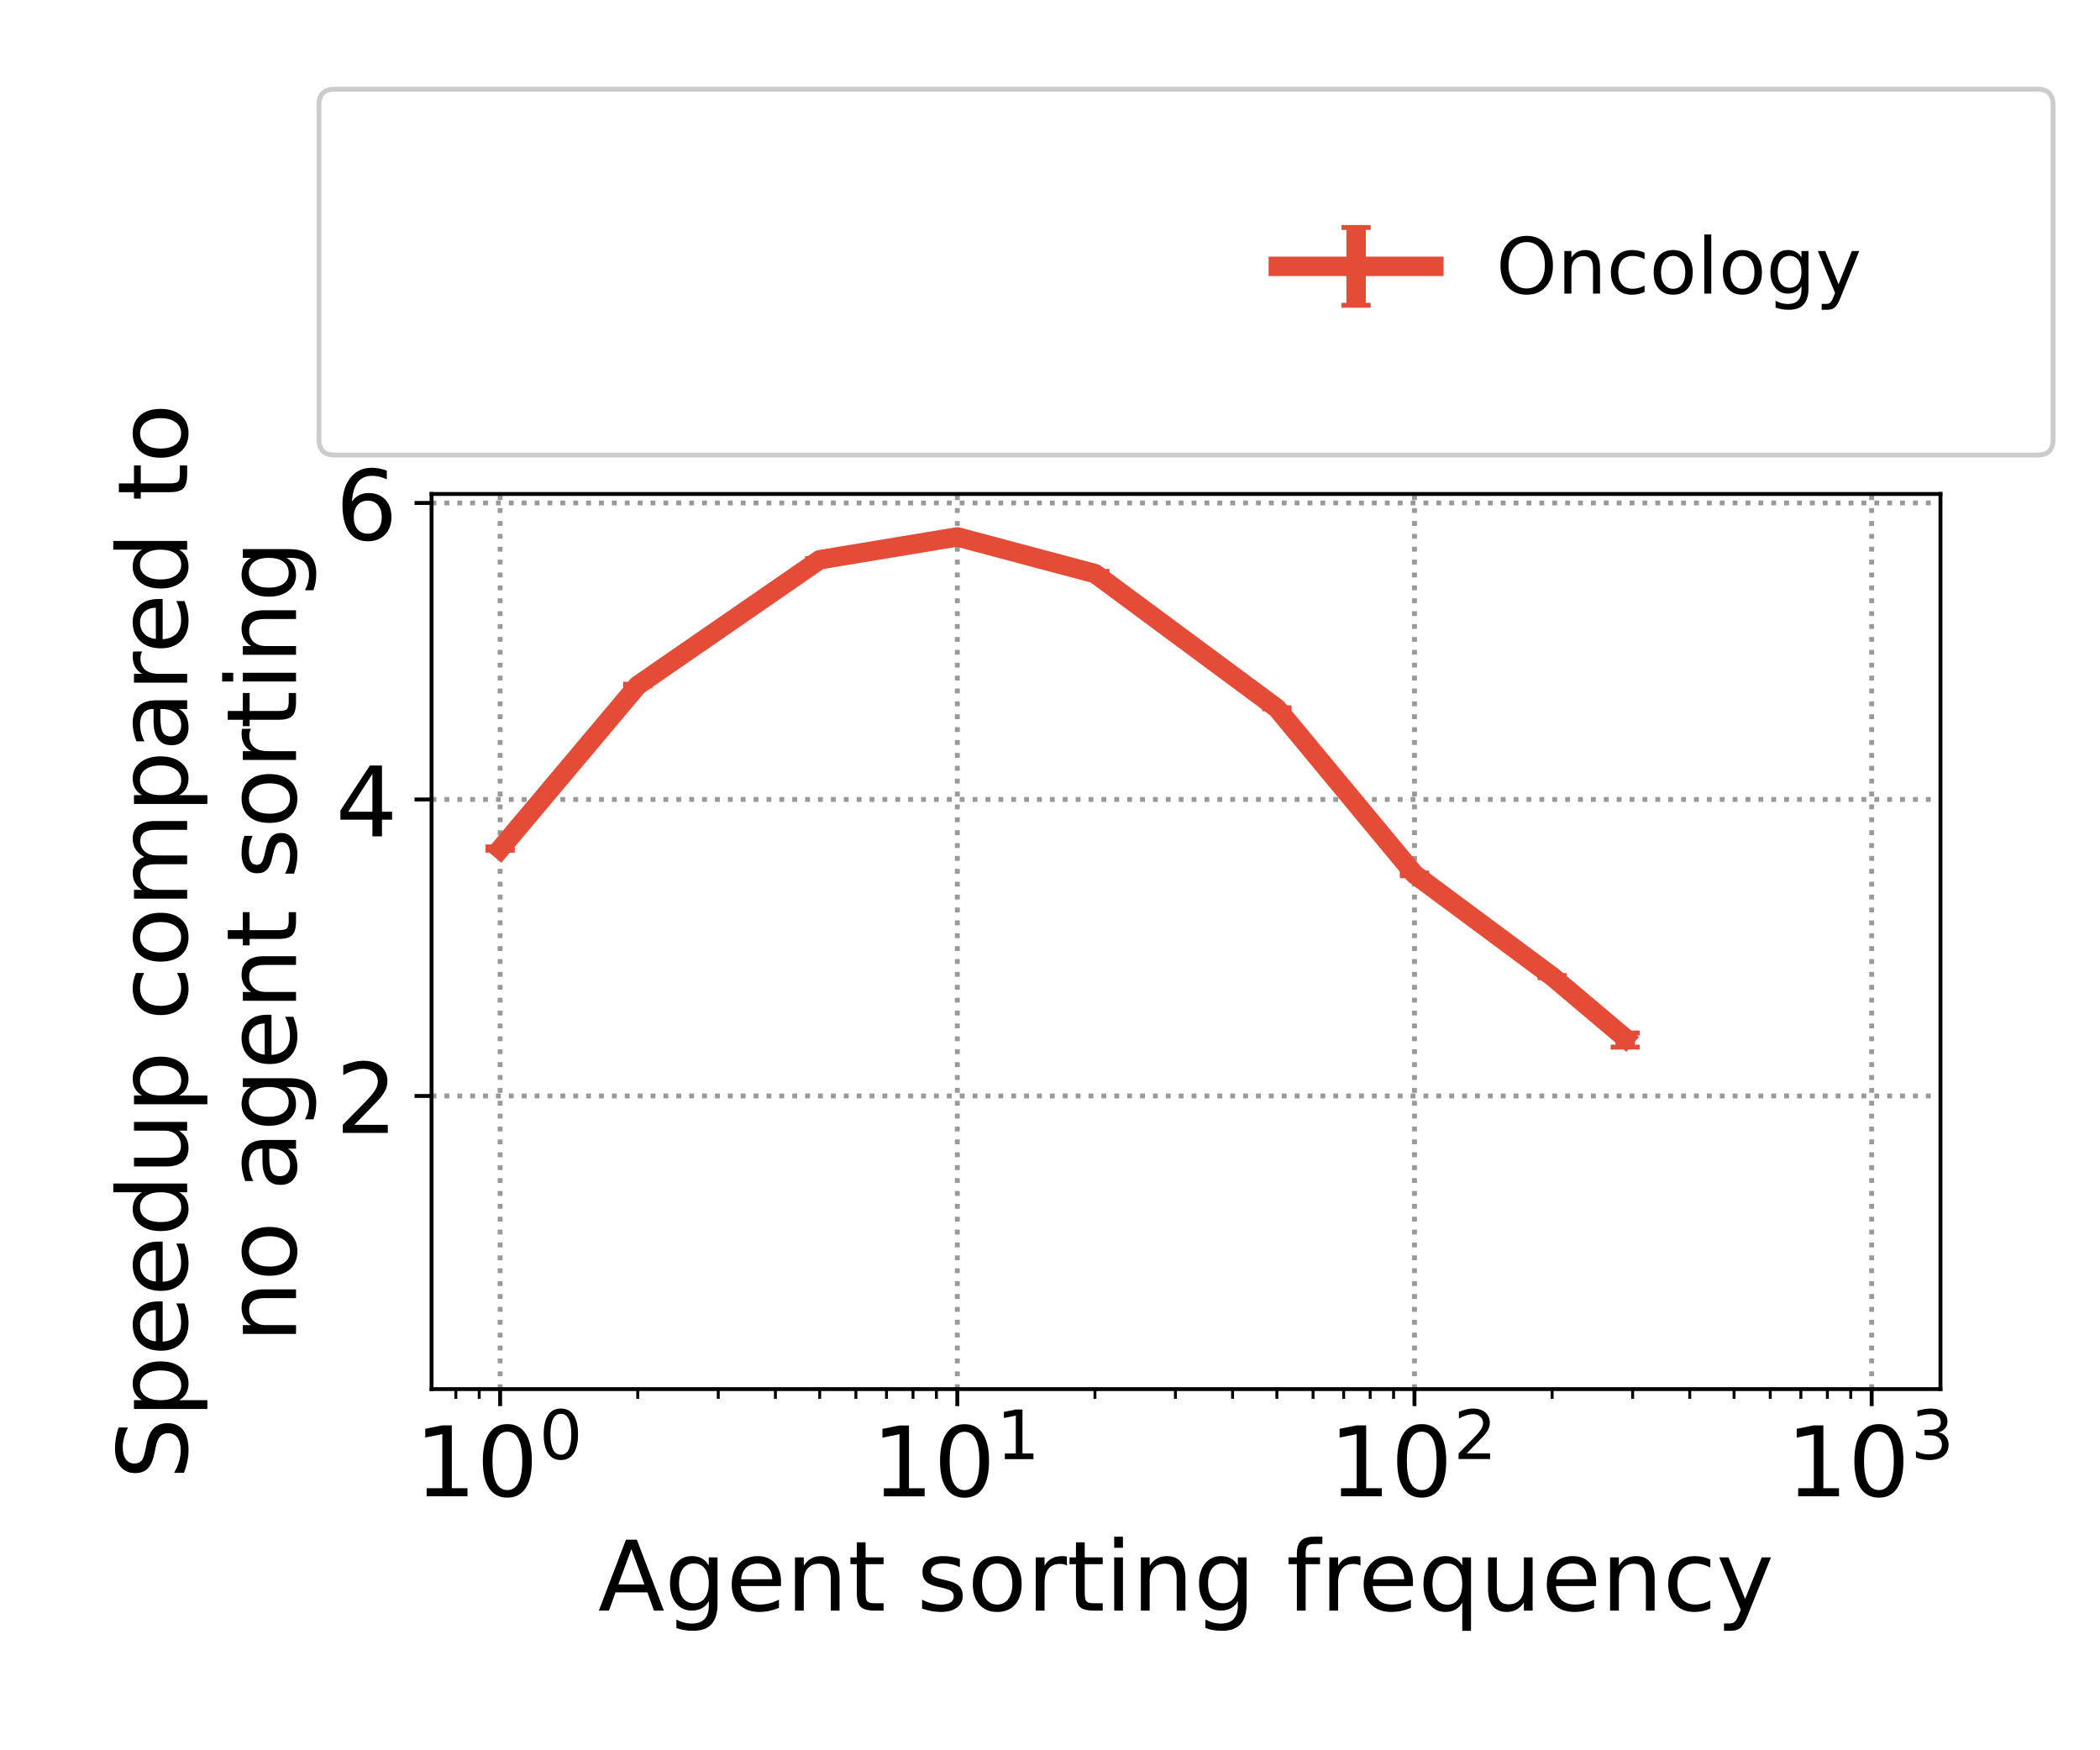 <?xml version="1.0" encoding="UTF-8" standalone="no"?>
<!-- Created with matplotlib (https://matplotlib.org/) -->

<svg
   xmlns:dc="http://purl.org/dc/elements/1.1/"
   xmlns:cc="http://creativecommons.org/ns#"
   xmlns:rdf="http://www.w3.org/1999/02/22-rdf-syntax-ns#"
   xmlns:svg="http://www.w3.org/2000/svg"
   xmlns="http://www.w3.org/2000/svg"
   xmlns:xlink="http://www.w3.org/1999/xlink"
   xmlns:sodipodi="http://sodipodi.sourceforge.net/DTD/sodipodi-0.dtd"
   xmlns:inkscape="http://www.inkscape.org/namespaces/inkscape"
   height="360pt"
   version="1.1"
   viewBox="0 0 432 360"
   width="432pt"
   id="svg1061"
   sodipodi:docname="1.svg"
   inkscape:version="0.92.5 (2060ec1f9f, 2020-04-08)">
  <sodipodi:namedview
     pagecolor="#ffffff"
     bordercolor="#666666"
     borderopacity="1"
     objecttolerance="10"
     gridtolerance="10"
     guidetolerance="10"
     inkscape:pageopacity="0"
     inkscape:pageshadow="2"
     inkscape:window-width="1920"
     inkscape:window-height="1163"
     id="namedview1063"
     showgrid="false"
     inkscape:zoom="1.9666667"
     inkscape:cx="268.66914"
     inkscape:cy="229.8439"
     inkscape:window-x="0"
     inkscape:window-y="0"
     inkscape:window-maximized="1"
     inkscape:current-layer="figure_1" />
  <defs
     id="defs6">
    <style
       type="text/css"
       id="style4">*{stroke-linecap:butt;stroke-linejoin:round;}</style>
  </defs>
  <g
     id="figure_1">
    <g
       id="patch_1">
      <path
         d="M 0 360  L 432 360  L 432 0  L 0 0  z "
         style="fill:#ffffff;"
         id="path8" />
    </g>
    <g
       id="axes_1">
      <g
         id="patch_2">
        <path
           d="M 88.778 285.712  L 399.18 285.712  L 399.18 101.6  L 88.778 101.6  z "
           style="fill:#ffffff;"
           id="path11" />
      </g>
      <g
         id="matplotlib.axis_1">
        <g
           id="xtick_1">
          <g
             id="line2d_1">
            <path
               clip-path="url(#pf91cf41b28)"
               d="M 102.887 285.712  L 102.887 101.6  "
               style="fill:none;stroke:#999999;stroke-dasharray:1,1.65;stroke-dashoffset:0;"
               id="path14" />
          </g>
          <g
             id="line2d_2">
            <defs
               id="defs18">
              <path
                 d="M 0 0  L 0 3.5  "
                 id="mbfc03051b0"
                 style="stroke:#000000;stroke-width:0.8;" />
            </defs>
            <g
               id="g22">
              <use
                 style="stroke:#000000;stroke-width:0.8;"
                 x="102.887"
                 xlink:href="#mbfc03051b0"
                 y="285.712"
                 id="use20" />
            </g>
          </g>
          <g
             id="text_1">
            <!-- $\mathdefault{10^{0}}$ -->
            <g
               transform="translate(85.287 307.909)scale(0.2 -0.2)"
               id="g35">
              <defs
                 id="defs27">
                <path
                   d="M 12.406 8.297  L 28.516 8.297  L 28.516 63.922  L 10.984 60.406  L 10.984 69.391  L 28.422 72.906  L 38.281 72.906  L 38.281 8.297  L 54.391 8.297  L 54.391 0  L 12.406 0  z "
                   id="DejaVuSans-49" />
                <path
                   d="M 31.781 66.406  Q 24.172 66.406 20.328 58.906  Q 16.5 51.422 16.5 36.375  Q 16.5 21.391 20.328 13.891  Q 24.172 6.391 31.781 6.391  Q 39.453 6.391 43.281 13.891  Q 47.125 21.391 47.125 36.375  Q 47.125 51.422 43.281 58.906  Q 39.453 66.406 31.781 66.406  z M 31.781 74.219  Q 44.047 74.219 50.516 64.516  Q 56.984 54.828 56.984 36.375  Q 56.984 17.969 50.516 8.266  Q 44.047 -1.422 31.781 -1.422  Q 19.531 -1.422 13.062 8.266  Q 6.594 17.969 6.594 36.375  Q 6.594 54.828 13.062 64.516  Q 19.531 74.219 31.781 74.219  z "
                   id="DejaVuSans-48" />
              </defs>
              <use
                 transform="translate(0 0.766)"
                 xlink:href="#DejaVuSans-49"
                 id="use29" />
              <use
                 transform="translate(63.623 0.766)"
                 xlink:href="#DejaVuSans-48"
                 id="use31" />
              <use
                 transform="translate(128.203 39.047)scale(0.7)"
                 xlink:href="#DejaVuSans-48"
                 id="use33" />
            </g>
          </g>
        </g>
        <g
           id="xtick_2">
          <g
             id="line2d_3">
            <path
               clip-path="url(#pf91cf41b28)"
               d="M 196.935 285.712  L 196.935 101.6  "
               style="fill:none;stroke:#999999;stroke-dasharray:1,1.65;stroke-dashoffset:0;"
               id="path39" />
          </g>
          <g
             id="line2d_4">
            <g
               id="g44">
              <use
                 style="stroke:#000000;stroke-width:0.8;"
                 x="196.935"
                 xlink:href="#mbfc03051b0"
                 y="285.712"
                 id="use42" />
            </g>
          </g>
          <g
             id="text_2">
            <!-- $\mathdefault{10^{1}}$ -->
            <g
               transform="translate(179.335 307.909)scale(0.2 -0.2)"
               id="g53">
              <use
                 transform="translate(0 0.684)"
                 xlink:href="#DejaVuSans-49"
                 id="use47" />
              <use
                 transform="translate(63.623 0.684)"
                 xlink:href="#DejaVuSans-48"
                 id="use49" />
              <use
                 transform="translate(128.203 38.966)scale(0.7)"
                 xlink:href="#DejaVuSans-49"
                 id="use51" />
            </g>
          </g>
        </g>
        <g
           id="xtick_3">
          <g
             id="line2d_5">
            <path
               clip-path="url(#pf91cf41b28)"
               d="M 290.982 285.712  L 290.982 101.6  "
               style="fill:none;stroke:#999999;stroke-dasharray:1,1.65;stroke-dashoffset:0;"
               id="path57" />
          </g>
          <g
             id="line2d_6">
            <g
               id="g62">
              <use
                 style="stroke:#000000;stroke-width:0.8;"
                 x="290.982"
                 xlink:href="#mbfc03051b0"
                 y="285.712"
                 id="use60" />
            </g>
          </g>
          <g
             id="text_3">
            <!-- $\mathdefault{10^{2}}$ -->
            <g
               transform="translate(273.382 307.909)scale(0.2 -0.2)"
               id="g74">
              <defs
                 id="defs66">
                <path
                   d="M 19.188 8.297  L 53.609 8.297  L 53.609 0  L 7.328 0  L 7.328 8.297  Q 12.938 14.109 22.625 23.891  Q 32.328 33.688 34.812 36.531  Q 39.547 41.844 41.422 45.531  Q 43.312 49.219 43.312 52.781  Q 43.312 58.594 39.234 62.25  Q 35.156 65.922 28.609 65.922  Q 23.969 65.922 18.812 64.312  Q 13.672 62.703 7.812 59.422  L 7.812 69.391  Q 13.766 71.781 18.938 73  Q 24.125 74.219 28.422 74.219  Q 39.75 74.219 46.484 68.547  Q 53.219 62.891 53.219 53.422  Q 53.219 48.922 51.531 44.891  Q 49.859 40.875 45.406 35.406  Q 44.188 33.984 37.641 27.219  Q 31.109 20.453 19.188 8.297  z "
                   id="DejaVuSans-50" />
              </defs>
              <use
                 transform="translate(0 0.766)"
                 xlink:href="#DejaVuSans-49"
                 id="use68" />
              <use
                 transform="translate(63.623 0.766)"
                 xlink:href="#DejaVuSans-48"
                 id="use70" />
              <use
                 transform="translate(128.203 39.047)scale(0.7)"
                 xlink:href="#DejaVuSans-50"
                 id="use72" />
            </g>
          </g>
        </g>
        <g
           id="xtick_4">
          <g
             id="line2d_7">
            <path
               clip-path="url(#pf91cf41b28)"
               d="M 385.03 285.712  L 385.03 101.6  "
               style="fill:none;stroke:#999999;stroke-dasharray:1,1.65;stroke-dashoffset:0;"
               id="path78" />
          </g>
          <g
             id="line2d_8">
            <g
               id="g83">
              <use
                 style="stroke:#000000;stroke-width:0.8;"
                 x="385.03"
                 xlink:href="#mbfc03051b0"
                 y="285.712"
                 id="use81" />
            </g>
          </g>
          <g
             id="text_4">
            <!-- $\mathdefault{10^{3}}$ -->
            <g
               transform="translate(367.43 307.909)scale(0.2 -0.2)"
               id="g95">
              <defs
                 id="defs87">
                <path
                   d="M 40.578 39.312  Q 47.656 37.797 51.625 33  Q 55.609 28.219 55.609 21.188  Q 55.609 10.406 48.188 4.484  Q 40.766 -1.422 27.094 -1.422  Q 22.516 -1.422 17.656 -0.516  Q 12.797 0.391 7.625 2.203  L 7.625 11.719  Q 11.719 9.328 16.594 8.109  Q 21.484 6.891 26.812 6.891  Q 36.078 6.891 40.938 10.547  Q 45.797 14.203 45.797 21.188  Q 45.797 27.641 41.281 31.266  Q 36.766 34.906 28.719 34.906  L 20.219 34.906  L 20.219 43.016  L 29.109 43.016  Q 36.375 43.016 40.234 45.922  Q 44.094 48.828 44.094 54.297  Q 44.094 59.906 40.109 62.906  Q 36.141 65.922 28.719 65.922  Q 24.656 65.922 20.016 65.031  Q 15.375 64.156 9.812 62.312  L 9.812 71.094  Q 15.438 72.656 20.344 73.438  Q 25.25 74.219 29.594 74.219  Q 40.828 74.219 47.359 69.109  Q 53.906 64.016 53.906 55.328  Q 53.906 49.266 50.438 45.094  Q 46.969 40.922 40.578 39.312  z "
                   id="DejaVuSans-51" />
              </defs>
              <use
                 transform="translate(0 0.766)"
                 xlink:href="#DejaVuSans-49"
                 id="use89" />
              <use
                 transform="translate(63.623 0.766)"
                 xlink:href="#DejaVuSans-48"
                 id="use91" />
              <use
                 transform="translate(128.203 39.047)scale(0.7)"
                 xlink:href="#DejaVuSans-51"
                 id="use93" />
            </g>
          </g>
        </g>
        <g
           id="xtick_5">
          <g
             id="line2d_9">
            <defs
               id="defs100">
              <path
                 d="M 0 0  L 0 2  "
                 id="me64e722358"
                 style="stroke:#000000;stroke-width:0.6;" />
            </defs>
            <g
               id="g104">
              <use
                 style="stroke:#000000;stroke-width:0.6;"
                 x="93.773"
                 xlink:href="#me64e722358"
                 y="285.712"
                 id="use102" />
            </g>
          </g>
        </g>
        <g
           id="xtick_6">
          <g
             id="line2d_10">
            <g
               id="g110">
              <use
                 style="stroke:#000000;stroke-width:0.6;"
                 x="98.584"
                 xlink:href="#me64e722358"
                 y="285.712"
                 id="use108" />
            </g>
          </g>
        </g>
        <g
           id="xtick_7">
          <g
             id="line2d_11">
            <g
               id="g116">
              <use
                 style="stroke:#000000;stroke-width:0.6;"
                 x="131.198"
                 xlink:href="#me64e722358"
                 y="285.712"
                 id="use114" />
            </g>
          </g>
        </g>
        <g
           id="xtick_8">
          <g
             id="line2d_12">
            <g
               id="g122">
              <use
                 style="stroke:#000000;stroke-width:0.6;"
                 x="147.759"
                 xlink:href="#me64e722358"
                 y="285.712"
                 id="use120" />
            </g>
          </g>
        </g>
        <g
           id="xtick_9">
          <g
             id="line2d_13">
            <g
               id="g128">
              <use
                 style="stroke:#000000;stroke-width:0.6;"
                 x="159.509"
                 xlink:href="#me64e722358"
                 y="285.712"
                 id="use126" />
            </g>
          </g>
        </g>
        <g
           id="xtick_10">
          <g
             id="line2d_14">
            <g
               id="g134">
              <use
                 style="stroke:#000000;stroke-width:0.6;"
                 x="168.624"
                 xlink:href="#me64e722358"
                 y="285.712"
                 id="use132" />
            </g>
          </g>
        </g>
        <g
           id="xtick_11">
          <g
             id="line2d_15">
            <g
               id="g140">
              <use
                 style="stroke:#000000;stroke-width:0.6;"
                 x="176.07"
                 xlink:href="#me64e722358"
                 y="285.712"
                 id="use138" />
            </g>
          </g>
        </g>
        <g
           id="xtick_12">
          <g
             id="line2d_16">
            <g
               id="g146">
              <use
                 style="stroke:#000000;stroke-width:0.6;"
                 x="182.367"
                 xlink:href="#me64e722358"
                 y="285.712"
                 id="use144" />
            </g>
          </g>
        </g>
        <g
           id="xtick_13">
          <g
             id="line2d_17">
            <g
               id="g152">
              <use
                 style="stroke:#000000;stroke-width:0.6;"
                 x="187.821"
                 xlink:href="#me64e722358"
                 y="285.712"
                 id="use150" />
            </g>
          </g>
        </g>
        <g
           id="xtick_14">
          <g
             id="line2d_18">
            <g
               id="g158">
              <use
                 style="stroke:#000000;stroke-width:0.6;"
                 x="192.631"
                 xlink:href="#me64e722358"
                 y="285.712"
                 id="use156" />
            </g>
          </g>
        </g>
        <g
           id="xtick_15">
          <g
             id="line2d_19">
            <g
               id="g164">
              <use
                 style="stroke:#000000;stroke-width:0.6;"
                 x="225.246"
                 xlink:href="#me64e722358"
                 y="285.712"
                 id="use162" />
            </g>
          </g>
        </g>
        <g
           id="xtick_16">
          <g
             id="line2d_20">
            <g
               id="g170">
              <use
                 style="stroke:#000000;stroke-width:0.6;"
                 x="241.807"
                 xlink:href="#me64e722358"
                 y="285.712"
                 id="use168" />
            </g>
          </g>
        </g>
        <g
           id="xtick_17">
          <g
             id="line2d_21">
            <g
               id="g176">
              <use
                 style="stroke:#000000;stroke-width:0.6;"
                 x="253.557"
                 xlink:href="#me64e722358"
                 y="285.712"
                 id="use174" />
            </g>
          </g>
        </g>
        <g
           id="xtick_18">
          <g
             id="line2d_22">
            <g
               id="g182">
              <use
                 style="stroke:#000000;stroke-width:0.6;"
                 x="262.671"
                 xlink:href="#me64e722358"
                 y="285.712"
                 id="use180" />
            </g>
          </g>
        </g>
        <g
           id="xtick_19">
          <g
             id="line2d_23">
            <g
               id="g188">
              <use
                 style="stroke:#000000;stroke-width:0.6;"
                 x="270.118"
                 xlink:href="#me64e722358"
                 y="285.712"
                 id="use186" />
            </g>
          </g>
        </g>
        <g
           id="xtick_20">
          <g
             id="line2d_24">
            <g
               id="g194">
              <use
                 style="stroke:#000000;stroke-width:0.6;"
                 x="276.414"
                 xlink:href="#me64e722358"
                 y="285.712"
                 id="use192" />
            </g>
          </g>
        </g>
        <g
           id="xtick_21">
          <g
             id="line2d_25">
            <g
               id="g200">
              <use
                 style="stroke:#000000;stroke-width:0.6;"
                 x="281.868"
                 xlink:href="#me64e722358"
                 y="285.712"
                 id="use198" />
            </g>
          </g>
        </g>
        <g
           id="xtick_22">
          <g
             id="line2d_26">
            <g
               id="g206">
              <use
                 style="stroke:#000000;stroke-width:0.6;"
                 x="286.679"
                 xlink:href="#me64e722358"
                 y="285.712"
                 id="use204" />
            </g>
          </g>
        </g>
        <g
           id="xtick_23">
          <g
             id="line2d_27">
            <g
               id="g212">
              <use
                 style="stroke:#000000;stroke-width:0.6;"
                 x="319.294"
                 xlink:href="#me64e722358"
                 y="285.712"
                 id="use210" />
            </g>
          </g>
        </g>
        <g
           id="xtick_24">
          <g
             id="line2d_28">
            <g
               id="g218">
              <use
                 style="stroke:#000000;stroke-width:0.6;"
                 x="335.855"
                 xlink:href="#me64e722358"
                 y="285.712"
                 id="use216" />
            </g>
          </g>
        </g>
        <g
           id="xtick_25">
          <g
             id="line2d_29">
            <g
               id="g224">
              <use
                 style="stroke:#000000;stroke-width:0.6;"
                 x="347.605"
                 xlink:href="#me64e722358"
                 y="285.712"
                 id="use222" />
            </g>
          </g>
        </g>
        <g
           id="xtick_26">
          <g
             id="line2d_30">
            <g
               id="g230">
              <use
                 style="stroke:#000000;stroke-width:0.6;"
                 x="356.719"
                 xlink:href="#me64e722358"
                 y="285.712"
                 id="use228" />
            </g>
          </g>
        </g>
        <g
           id="xtick_27">
          <g
             id="line2d_31">
            <g
               id="g236">
              <use
                 style="stroke:#000000;stroke-width:0.6;"
                 x="364.166"
                 xlink:href="#me64e722358"
                 y="285.712"
                 id="use234" />
            </g>
          </g>
        </g>
        <g
           id="xtick_28">
          <g
             id="line2d_32">
            <g
               id="g242">
              <use
                 style="stroke:#000000;stroke-width:0.6;"
                 x="370.462"
                 xlink:href="#me64e722358"
                 y="285.712"
                 id="use240" />
            </g>
          </g>
        </g>
        <g
           id="xtick_29">
          <g
             id="line2d_33">
            <g
               id="g248">
              <use
                 style="stroke:#000000;stroke-width:0.6;"
                 x="375.916"
                 xlink:href="#me64e722358"
                 y="285.712"
                 id="use246" />
            </g>
          </g>
        </g>
        <g
           id="xtick_30">
          <g
             id="line2d_34">
            <g
               id="g254">
              <use
                 style="stroke:#000000;stroke-width:0.6;"
                 x="380.727"
                 xlink:href="#me64e722358"
                 y="285.712"
                 id="use252" />
            </g>
          </g>
        </g>
        <g
           id="text_5">
          <!-- Agent sorting frequency -->
          <g
             transform="translate(123.046 331.265)scale(0.2 -0.2)"
             id="g321">
            <defs
               id="defs273">
              <path
                 d="M 34.188 63.188  L 20.797 26.906  L 47.609 26.906  z M 28.609 72.906  L 39.797 72.906  L 67.578 0  L 57.328 0  L 50.688 18.703  L 17.828 18.703  L 11.188 0  L 0.781 0  z "
                 id="DejaVuSans-65" />
              <path
                 d="M 45.406 27.984  Q 45.406 37.75 41.375 43.109  Q 37.359 48.484 30.078 48.484  Q 22.859 48.484 18.828 43.109  Q 14.797 37.75 14.797 27.984  Q 14.797 18.266 18.828 12.891  Q 22.859 7.516 30.078 7.516  Q 37.359 7.516 41.375 12.891  Q 45.406 18.266 45.406 27.984  z M 54.391 6.781  Q 54.391 -7.172 48.188 -13.984  Q 42 -20.797 29.203 -20.797  Q 24.469 -20.797 20.266 -20.094  Q 16.062 -19.391 12.109 -17.922  L 12.109 -9.188  Q 16.062 -11.328 19.922 -12.344  Q 23.781 -13.375 27.781 -13.375  Q 36.625 -13.375 41.016 -8.766  Q 45.406 -4.156 45.406 5.172  L 45.406 9.625  Q 42.625 4.781 38.281 2.391  Q 33.938 0 27.875 0  Q 17.828 0 11.672 7.656  Q 5.516 15.328 5.516 27.984  Q 5.516 40.672 11.672 48.328  Q 17.828 56 27.875 56  Q 33.938 56 38.281 53.609  Q 42.625 51.219 45.406 46.391  L 45.406 54.688  L 54.391 54.688  z "
                 id="DejaVuSans-103" />
              <path
                 d="M 56.203 29.594  L 56.203 25.203  L 14.891 25.203  Q 15.484 15.922 20.484 11.062  Q 25.484 6.203 34.422 6.203  Q 39.594 6.203 44.453 7.469  Q 49.312 8.734 54.109 11.281  L 54.109 2.781  Q 49.266 0.734 44.188 -0.344  Q 39.109 -1.422 33.891 -1.422  Q 20.797 -1.422 13.156 6.188  Q 5.516 13.812 5.516 26.812  Q 5.516 40.234 12.766 48.109  Q 20.016 56 32.328 56  Q 43.359 56 49.781 48.891  Q 56.203 41.797 56.203 29.594  z M 47.219 32.234  Q 47.125 39.594 43.094 43.984  Q 39.062 48.391 32.422 48.391  Q 24.906 48.391 20.391 44.141  Q 15.875 39.891 15.188 32.172  z "
                 id="DejaVuSans-101" />
              <path
                 d="M 54.891 33.016  L 54.891 0  L 45.906 0  L 45.906 32.719  Q 45.906 40.484 42.875 44.328  Q 39.844 48.188 33.797 48.188  Q 26.516 48.188 22.312 43.547  Q 18.109 38.922 18.109 30.906  L 18.109 0  L 9.078 0  L 9.078 54.688  L 18.109 54.688  L 18.109 46.188  Q 21.344 51.125 25.703 53.562  Q 30.078 56 35.797 56  Q 45.219 56 50.047 50.172  Q 54.891 44.344 54.891 33.016  z "
                 id="DejaVuSans-110" />
              <path
                 d="M 18.312 70.219  L 18.312 54.688  L 36.812 54.688  L 36.812 47.703  L 18.312 47.703  L 18.312 18.016  Q 18.312 11.328 20.141 9.422  Q 21.969 7.516 27.594 7.516  L 36.812 7.516  L 36.812 0  L 27.594 0  Q 17.188 0 13.234 3.875  Q 9.281 7.766 9.281 18.016  L 9.281 47.703  L 2.688 47.703  L 2.688 54.688  L 9.281 54.688  L 9.281 70.219  z "
                 id="DejaVuSans-116" />
              <path
                 id="DejaVuSans-32" />
              <path
                 d="M 44.281 53.078  L 44.281 44.578  Q 40.484 46.531 36.375 47.5  Q 32.281 48.484 27.875 48.484  Q 21.188 48.484 17.844 46.438  Q 14.5 44.391 14.5 40.281  Q 14.5 37.156 16.891 35.375  Q 19.281 33.594 26.516 31.984  L 29.594 31.297  Q 39.156 29.25 43.188 25.516  Q 47.219 21.781 47.219 15.094  Q 47.219 7.469 41.188 3.016  Q 35.156 -1.422 24.609 -1.422  Q 20.219 -1.422 15.453 -0.562  Q 10.688 0.297 5.422 2  L 5.422 11.281  Q 10.406 8.688 15.234 7.391  Q 20.062 6.109 24.812 6.109  Q 31.156 6.109 34.562 8.281  Q 37.984 10.453 37.984 14.406  Q 37.984 18.062 35.516 20.016  Q 33.062 21.969 24.703 23.781  L 21.578 24.516  Q 13.234 26.266 9.516 29.906  Q 5.812 33.547 5.812 39.891  Q 5.812 47.609 11.281 51.797  Q 16.75 56 26.812 56  Q 31.781 56 36.172 55.266  Q 40.578 54.547 44.281 53.078  z "
                 id="DejaVuSans-115" />
              <path
                 d="M 30.609 48.391  Q 23.391 48.391 19.188 42.75  Q 14.984 37.109 14.984 27.297  Q 14.984 17.484 19.156 11.844  Q 23.344 6.203 30.609 6.203  Q 37.797 6.203 41.984 11.859  Q 46.188 17.531 46.188 27.297  Q 46.188 37.016 41.984 42.703  Q 37.797 48.391 30.609 48.391  z M 30.609 56  Q 42.328 56 49.016 48.375  Q 55.719 40.766 55.719 27.297  Q 55.719 13.875 49.016 6.219  Q 42.328 -1.422 30.609 -1.422  Q 18.844 -1.422 12.172 6.219  Q 5.516 13.875 5.516 27.297  Q 5.516 40.766 12.172 48.375  Q 18.844 56 30.609 56  z "
                 id="DejaVuSans-111" />
              <path
                 d="M 41.109 46.297  Q 39.594 47.172 37.812 47.578  Q 36.031 48 33.891 48  Q 26.266 48 22.188 43.047  Q 18.109 38.094 18.109 28.812  L 18.109 0  L 9.078 0  L 9.078 54.688  L 18.109 54.688  L 18.109 46.188  Q 20.953 51.172 25.484 53.578  Q 30.031 56 36.531 56  Q 37.453 56 38.578 55.875  Q 39.703 55.766 41.062 55.516  z "
                 id="DejaVuSans-114" />
              <path
                 d="M 9.422 54.688  L 18.406 54.688  L 18.406 0  L 9.422 0  z M 9.422 75.984  L 18.406 75.984  L 18.406 64.594  L 9.422 64.594  z "
                 id="DejaVuSans-105" />
              <path
                 d="M 37.109 75.984  L 37.109 68.5  L 28.516 68.5  Q 23.688 68.5 21.797 66.547  Q 19.922 64.594 19.922 59.516  L 19.922 54.688  L 34.719 54.688  L 34.719 47.703  L 19.922 47.703  L 19.922 0  L 10.891 0  L 10.891 47.703  L 2.297 47.703  L 2.297 54.688  L 10.891 54.688  L 10.891 58.5  Q 10.891 67.625 15.141 71.797  Q 19.391 75.984 28.609 75.984  z "
                 id="DejaVuSans-102" />
              <path
                 d="M 14.797 27.297  Q 14.797 17.391 18.875 11.75  Q 22.953 6.109 30.078 6.109  Q 37.203 6.109 41.297 11.75  Q 45.406 17.391 45.406 27.297  Q 45.406 37.203 41.297 42.844  Q 37.203 48.484 30.078 48.484  Q 22.953 48.484 18.875 42.844  Q 14.797 37.203 14.797 27.297  z M 45.406 8.203  Q 42.578 3.328 38.25 0.953  Q 33.938 -1.422 27.875 -1.422  Q 17.969 -1.422 11.734 6.484  Q 5.516 14.406 5.516 27.297  Q 5.516 40.188 11.734 48.094  Q 17.969 56 27.875 56  Q 33.938 56 38.25 53.625  Q 42.578 51.266 45.406 46.391  L 45.406 54.688  L 54.391 54.688  L 54.391 -20.797  L 45.406 -20.797  z "
                 id="DejaVuSans-113" />
              <path
                 d="M 8.5 21.578  L 8.5 54.688  L 17.484 54.688  L 17.484 21.922  Q 17.484 14.156 20.5 10.266  Q 23.531 6.391 29.594 6.391  Q 36.859 6.391 41.078 11.031  Q 45.312 15.672 45.312 23.688  L 45.312 54.688  L 54.297 54.688  L 54.297 0  L 45.312 0  L 45.312 8.406  Q 42.047 3.422 37.719 1  Q 33.406 -1.422 27.688 -1.422  Q 18.266 -1.422 13.375 4.438  Q 8.5 10.297 8.5 21.578  z M 31.109 56  z "
                 id="DejaVuSans-117" />
              <path
                 d="M 48.781 52.594  L 48.781 44.188  Q 44.969 46.297 41.141 47.344  Q 37.312 48.391 33.406 48.391  Q 24.656 48.391 19.812 42.844  Q 14.984 37.312 14.984 27.297  Q 14.984 17.281 19.812 11.734  Q 24.656 6.203 33.406 6.203  Q 37.312 6.203 41.141 7.25  Q 44.969 8.297 48.781 10.406  L 48.781 2.094  Q 45.016 0.344 40.984 -0.531  Q 36.969 -1.422 32.422 -1.422  Q 20.062 -1.422 12.781 6.344  Q 5.516 14.109 5.516 27.297  Q 5.516 40.672 12.859 48.328  Q 20.219 56 33.016 56  Q 37.156 56 41.109 55.141  Q 45.062 54.297 48.781 52.594  z "
                 id="DejaVuSans-99" />
              <path
                 d="M 32.172 -5.078  Q 28.375 -14.844 24.75 -17.812  Q 21.141 -20.797 15.094 -20.797  L 7.906 -20.797  L 7.906 -13.281  L 13.188 -13.281  Q 16.891 -13.281 18.938 -11.516  Q 21 -9.766 23.484 -3.219  L 25.094 0.875  L 2.984 54.688  L 12.5 54.688  L 29.594 11.922  L 46.688 54.688  L 56.203 54.688  z "
                 id="DejaVuSans-121" />
            </defs>
            <use
               xlink:href="#DejaVuSans-65"
               id="use275" />
            <use
               x="68.408"
               xlink:href="#DejaVuSans-103"
               id="use277" />
            <use
               x="131.885"
               xlink:href="#DejaVuSans-101"
               id="use279" />
            <use
               x="193.408"
               xlink:href="#DejaVuSans-110"
               id="use281" />
            <use
               x="256.787"
               xlink:href="#DejaVuSans-116"
               id="use283" />
            <use
               x="295.996"
               xlink:href="#DejaVuSans-32"
               id="use285" />
            <use
               x="327.783"
               xlink:href="#DejaVuSans-115"
               id="use287" />
            <use
               x="379.883"
               xlink:href="#DejaVuSans-111"
               id="use289" />
            <use
               x="441.064"
               xlink:href="#DejaVuSans-114"
               id="use291" />
            <use
               x="482.178"
               xlink:href="#DejaVuSans-116"
               id="use293" />
            <use
               x="521.387"
               xlink:href="#DejaVuSans-105"
               id="use295" />
            <use
               x="549.17"
               xlink:href="#DejaVuSans-110"
               id="use297" />
            <use
               x="612.549"
               xlink:href="#DejaVuSans-103"
               id="use299" />
            <use
               x="676.025"
               xlink:href="#DejaVuSans-32"
               id="use301" />
            <use
               x="707.812"
               xlink:href="#DejaVuSans-102"
               id="use303" />
            <use
               x="743.018"
               xlink:href="#DejaVuSans-114"
               id="use305" />
            <use
               x="781.881"
               xlink:href="#DejaVuSans-101"
               id="use307" />
            <use
               x="843.404"
               xlink:href="#DejaVuSans-113"
               id="use309" />
            <use
               x="906.881"
               xlink:href="#DejaVuSans-117"
               id="use311" />
            <use
               x="970.26"
               xlink:href="#DejaVuSans-101"
               id="use313" />
            <use
               x="1031.783"
               xlink:href="#DejaVuSans-110"
               id="use315" />
            <use
               x="1095.162"
               xlink:href="#DejaVuSans-99"
               id="use317" />
            <use
               x="1150.143"
               xlink:href="#DejaVuSans-121"
               id="use319" />
          </g>
        </g>
      </g>
      <g
         id="matplotlib.axis_2">
        <g
           id="ytick_1">
          <g
             id="line2d_35">
            <path
               clip-path="url(#pf91cf41b28)"
               d="M 88.778 225.419  L 399.18 225.419  "
               style="fill:none;stroke:#999999;stroke-dasharray:1,1.65;stroke-dashoffset:0;"
               id="path325" />
          </g>
          <g
             id="line2d_36">
            <defs
               id="defs329">
              <path
                 d="M 0 0  L -3.5 0  "
                 id="m825ef16ab9"
                 style="stroke:#000000;stroke-width:0.8;" />
            </defs>
            <g
               id="g333">
              <use
                 style="stroke:#000000;stroke-width:0.8;"
                 x="88.778"
                 xlink:href="#m825ef16ab9"
                 y="225.419"
                 id="use331" />
            </g>
          </g>
          <g
             id="text_6">
            <!-- 2 -->
            <g
               transform="translate(69.053 233.018)scale(0.2 -0.2)"
               id="g338">
              <use
                 xlink:href="#DejaVuSans-50"
                 id="use336" />
            </g>
          </g>
        </g>
        <g
           id="ytick_2">
          <g
             id="line2d_37">
            <path
               clip-path="url(#pf91cf41b28)"
               d="M 88.778 164.435  L 399.18 164.435  "
               style="fill:none;stroke:#999999;stroke-dasharray:1,1.65;stroke-dashoffset:0;"
               id="path342" />
          </g>
          <g
             id="line2d_38">
            <g
               id="g347">
              <use
                 style="stroke:#000000;stroke-width:0.8;"
                 x="88.778"
                 xlink:href="#m825ef16ab9"
                 y="164.435"
                 id="use345" />
            </g>
          </g>
          <g
             id="text_7">
            <!-- 4 -->
            <g
               transform="translate(69.053 172.033)scale(0.2 -0.2)"
               id="g355">
              <defs
                 id="defs351">
                <path
                   d="M 37.797 64.312  L 12.891 25.391  L 37.797 25.391  z M 35.203 72.906  L 47.609 72.906  L 47.609 25.391  L 58.016 25.391  L 58.016 17.188  L 47.609 17.188  L 47.609 0  L 37.797 0  L 37.797 17.188  L 4.891 17.188  L 4.891 26.703  z "
                   id="DejaVuSans-52" />
              </defs>
              <use
                 xlink:href="#DejaVuSans-52"
                 id="use353" />
            </g>
          </g>
        </g>
        <g
           id="ytick_3">
          <g
             id="line2d_39">
            <path
               clip-path="url(#pf91cf41b28)"
               d="M 88.778 103.45  L 399.18 103.45  "
               style="fill:none;stroke:#999999;stroke-dasharray:1,1.65;stroke-dashoffset:0;"
               id="path359" />
          </g>
          <g
             id="line2d_40">
            <g
               id="g364">
              <use
                 style="stroke:#000000;stroke-width:0.8;"
                 x="88.778"
                 xlink:href="#m825ef16ab9"
                 y="103.45"
                 id="use362" />
            </g>
          </g>
          <g
             id="text_8">
            <!-- 6 -->
            <g
               transform="translate(69.053 111.049)scale(0.2 -0.2)"
               id="g372">
              <defs
                 id="defs368">
                <path
                   d="M 33.016 40.375  Q 26.375 40.375 22.484 35.828  Q 18.609 31.297 18.609 23.391  Q 18.609 15.531 22.484 10.953  Q 26.375 6.391 33.016 6.391  Q 39.656 6.391 43.531 10.953  Q 47.406 15.531 47.406 23.391  Q 47.406 31.297 43.531 35.828  Q 39.656 40.375 33.016 40.375  z M 52.594 71.297  L 52.594 62.312  Q 48.875 64.062 45.094 64.984  Q 41.312 65.922 37.594 65.922  Q 27.828 65.922 22.672 59.328  Q 17.531 52.734 16.797 39.406  Q 19.672 43.656 24.016 45.922  Q 28.375 48.188 33.594 48.188  Q 44.578 48.188 50.953 41.516  Q 57.328 34.859 57.328 23.391  Q 57.328 12.156 50.688 5.359  Q 44.047 -1.422 33.016 -1.422  Q 20.359 -1.422 13.672 8.266  Q 6.984 17.969 6.984 36.375  Q 6.984 53.656 15.188 63.938  Q 23.391 74.219 37.203 74.219  Q 40.922 74.219 44.703 73.484  Q 48.484 72.75 52.594 71.297  z "
                   id="DejaVuSans-54" />
              </defs>
              <use
                 xlink:href="#DejaVuSans-54"
                 id="use370" />
            </g>
          </g>
        </g>
        <g
           id="text_9">
          <!-- Speedup compared to -->
          <g
             transform="translate(38.498 304.311)rotate(-90)scale(0.2 -0.2)"
             id="g421">
            <defs
               id="defs381">
              <path
                 d="M 53.516 70.516  L 53.516 60.891  Q 47.906 63.578 42.922 64.891  Q 37.938 66.219 33.297 66.219  Q 25.25 66.219 20.875 63.094  Q 16.5 59.969 16.5 54.203  Q 16.5 49.359 19.406 46.891  Q 22.312 44.438 30.422 42.922  L 36.375 41.703  Q 47.406 39.594 52.656 34.297  Q 57.906 29 57.906 20.125  Q 57.906 9.516 50.797 4.047  Q 43.703 -1.422 29.984 -1.422  Q 24.812 -1.422 18.969 -0.25  Q 13.141 0.922 6.891 3.219  L 6.891 13.375  Q 12.891 10.016 18.656 8.297  Q 24.422 6.594 29.984 6.594  Q 38.422 6.594 43.016 9.906  Q 47.609 13.234 47.609 19.391  Q 47.609 24.75 44.312 27.781  Q 41.016 30.812 33.5 32.328  L 27.484 33.5  Q 16.453 35.688 11.516 40.375  Q 6.594 45.062 6.594 53.422  Q 6.594 63.094 13.406 68.656  Q 20.219 74.219 32.172 74.219  Q 37.312 74.219 42.625 73.281  Q 47.953 72.359 53.516 70.516  z "
                 id="DejaVuSans-83" />
              <path
                 d="M 18.109 8.203  L 18.109 -20.797  L 9.078 -20.797  L 9.078 54.688  L 18.109 54.688  L 18.109 46.391  Q 20.953 51.266 25.266 53.625  Q 29.594 56 35.594 56  Q 45.562 56 51.781 48.094  Q 58.016 40.188 58.016 27.297  Q 58.016 14.406 51.781 6.484  Q 45.562 -1.422 35.594 -1.422  Q 29.594 -1.422 25.266 0.953  Q 20.953 3.328 18.109 8.203  z M 48.688 27.297  Q 48.688 37.203 44.609 42.844  Q 40.531 48.484 33.406 48.484  Q 26.266 48.484 22.188 42.844  Q 18.109 37.203 18.109 27.297  Q 18.109 17.391 22.188 11.75  Q 26.266 6.109 33.406 6.109  Q 40.531 6.109 44.609 11.75  Q 48.688 17.391 48.688 27.297  z "
                 id="DejaVuSans-112" />
              <path
                 d="M 45.406 46.391  L 45.406 75.984  L 54.391 75.984  L 54.391 0  L 45.406 0  L 45.406 8.203  Q 42.578 3.328 38.25 0.953  Q 33.938 -1.422 27.875 -1.422  Q 17.969 -1.422 11.734 6.484  Q 5.516 14.406 5.516 27.297  Q 5.516 40.188 11.734 48.094  Q 17.969 56 27.875 56  Q 33.938 56 38.25 53.625  Q 42.578 51.266 45.406 46.391  z M 14.797 27.297  Q 14.797 17.391 18.875 11.75  Q 22.953 6.109 30.078 6.109  Q 37.203 6.109 41.297 11.75  Q 45.406 17.391 45.406 27.297  Q 45.406 37.203 41.297 42.844  Q 37.203 48.484 30.078 48.484  Q 22.953 48.484 18.875 42.844  Q 14.797 37.203 14.797 27.297  z "
                 id="DejaVuSans-100" />
              <path
                 d="M 52 44.188  Q 55.375 50.25 60.062 53.125  Q 64.75 56 71.094 56  Q 79.641 56 84.281 50.016  Q 88.922 44.047 88.922 33.016  L 88.922 0  L 79.891 0  L 79.891 32.719  Q 79.891 40.578 77.094 44.375  Q 74.312 48.188 68.609 48.188  Q 61.625 48.188 57.562 43.547  Q 53.516 38.922 53.516 30.906  L 53.516 0  L 44.484 0  L 44.484 32.719  Q 44.484 40.625 41.703 44.406  Q 38.922 48.188 33.109 48.188  Q 26.219 48.188 22.156 43.531  Q 18.109 38.875 18.109 30.906  L 18.109 0  L 9.078 0  L 9.078 54.688  L 18.109 54.688  L 18.109 46.188  Q 21.188 51.219 25.484 53.609  Q 29.781 56 35.688 56  Q 41.656 56 45.828 52.969  Q 50 49.953 52 44.188  z "
                 id="DejaVuSans-109" />
              <path
                 d="M 34.281 27.484  Q 23.391 27.484 19.188 25  Q 14.984 22.516 14.984 16.5  Q 14.984 11.719 18.141 8.906  Q 21.297 6.109 26.703 6.109  Q 34.188 6.109 38.703 11.406  Q 43.219 16.703 43.219 25.484  L 43.219 27.484  z M 52.203 31.203  L 52.203 0  L 43.219 0  L 43.219 8.297  Q 40.141 3.328 35.547 0.953  Q 30.953 -1.422 24.312 -1.422  Q 15.922 -1.422 10.953 3.297  Q 6 8.016 6 15.922  Q 6 25.141 12.172 29.828  Q 18.359 34.516 30.609 34.516  L 43.219 34.516  L 43.219 35.406  Q 43.219 41.609 39.141 45  Q 35.062 48.391 27.688 48.391  Q 23 48.391 18.547 47.266  Q 14.109 46.141 10.016 43.891  L 10.016 52.203  Q 14.938 54.109 19.578 55.047  Q 24.219 56 28.609 56  Q 40.484 56 46.344 49.844  Q 52.203 43.703 52.203 31.203  z "
                 id="DejaVuSans-97" />
            </defs>
            <use
               xlink:href="#DejaVuSans-83"
               id="use383" />
            <use
               x="63.477"
               xlink:href="#DejaVuSans-112"
               id="use385" />
            <use
               x="126.953"
               xlink:href="#DejaVuSans-101"
               id="use387" />
            <use
               x="188.477"
               xlink:href="#DejaVuSans-101"
               id="use389" />
            <use
               x="250"
               xlink:href="#DejaVuSans-100"
               id="use391" />
            <use
               x="313.477"
               xlink:href="#DejaVuSans-117"
               id="use393" />
            <use
               x="376.855"
               xlink:href="#DejaVuSans-112"
               id="use395" />
            <use
               x="440.332"
               xlink:href="#DejaVuSans-32"
               id="use397" />
            <use
               x="472.119"
               xlink:href="#DejaVuSans-99"
               id="use399" />
            <use
               x="527.1"
               xlink:href="#DejaVuSans-111"
               id="use401" />
            <use
               x="588.281"
               xlink:href="#DejaVuSans-109"
               id="use403" />
            <use
               x="685.693"
               xlink:href="#DejaVuSans-112"
               id="use405" />
            <use
               x="749.17"
               xlink:href="#DejaVuSans-97"
               id="use407" />
            <use
               x="810.449"
               xlink:href="#DejaVuSans-114"
               id="use409" />
            <use
               x="849.312"
               xlink:href="#DejaVuSans-101"
               id="use411" />
            <use
               x="910.836"
               xlink:href="#DejaVuSans-100"
               id="use413" />
            <use
               x="974.312"
               xlink:href="#DejaVuSans-32"
               id="use415" />
            <use
               x="1006.1"
               xlink:href="#DejaVuSans-116"
               id="use417" />
            <use
               x="1045.309"
               xlink:href="#DejaVuSans-111"
               id="use419" />
          </g>
          <!-- no agent sorting -->
          <g
             transform="translate(60.894 276.179)rotate(-90)scale(0.2 -0.2)"
             id="g455">
            <use
               xlink:href="#DejaVuSans-110"
               id="use423" />
            <use
               x="63.379"
               xlink:href="#DejaVuSans-111"
               id="use425" />
            <use
               x="124.561"
               xlink:href="#DejaVuSans-32"
               id="use427" />
            <use
               x="156.348"
               xlink:href="#DejaVuSans-97"
               id="use429" />
            <use
               x="217.627"
               xlink:href="#DejaVuSans-103"
               id="use431" />
            <use
               x="281.104"
               xlink:href="#DejaVuSans-101"
               id="use433" />
            <use
               x="342.627"
               xlink:href="#DejaVuSans-110"
               id="use435" />
            <use
               x="406.006"
               xlink:href="#DejaVuSans-116"
               id="use437" />
            <use
               x="445.215"
               xlink:href="#DejaVuSans-32"
               id="use439" />
            <use
               x="477.002"
               xlink:href="#DejaVuSans-115"
               id="use441" />
            <use
               x="529.102"
               xlink:href="#DejaVuSans-111"
               id="use443" />
            <use
               x="590.283"
               xlink:href="#DejaVuSans-114"
               id="use445" />
            <use
               x="631.396"
               xlink:href="#DejaVuSans-116"
               id="use447" />
            <use
               x="670.605"
               xlink:href="#DejaVuSans-105"
               id="use449" />
            <use
               x="698.389"
               xlink:href="#DejaVuSans-110"
               id="use451" />
            <use
               x="761.768"
               xlink:href="#DejaVuSans-103"
               id="use453" />
          </g>
        </g>
      </g>
      <g
         id="LineCollection_5">
        <path
           clip-path="url(#pf91cf41b28)"
           d="M 102.887 174.88  L 102.887 174.182  "
           style="fill:none;stroke:#e44c38;stroke-width:4;"
           id="path539" />
        <path
           clip-path="url(#pf91cf41b28)"
           d="M 131.198 141.095  L 131.198 140.722  "
           style="fill:none;stroke:#e44c38;stroke-width:4;"
           id="path541" />
        <path
           clip-path="url(#pf91cf41b28)"
           d="M 168.624 115.466  L 168.624 114.886  "
           style="fill:none;stroke:#e44c38;stroke-width:4;"
           id="path543" />
        <path
           clip-path="url(#pf91cf41b28)"
           d="M 196.935 110.739  L 196.935 109.969  "
           style="fill:none;stroke:#e44c38;stroke-width:4;"
           id="path545" />
        <path
           clip-path="url(#pf91cf41b28)"
           d="M 225.246 118.219  L 225.246 117.515  "
           style="fill:none;stroke:#e44c38;stroke-width:4;"
           id="path547" />
        <path
           clip-path="url(#pf91cf41b28)"
           d="M 262.671 145.798  L 262.671 145.586  "
           style="fill:none;stroke:#e44c38;stroke-width:4;"
           id="path549" />
        <path
           clip-path="url(#pf91cf41b28)"
           d="M 290.982 180.137  L 290.982 179.563  "
           style="fill:none;stroke:#e44c38;stroke-width:4;"
           id="path551" />
        <path
           clip-path="url(#pf91cf41b28)"
           d="M 319.294 201.1  L 319.294 200.644  "
           style="fill:none;stroke:#e44c38;stroke-width:4;"
           id="path553" />
        <path
           clip-path="url(#pf91cf41b28)"
           d="M 334.329 215.37  L 334.329 212.464  "
           style="fill:none;stroke:#e44c38;stroke-width:4;"
           id="path555" />
      </g>
      <g
         id="line2d_49">
        <defs
           id="defs747">
          <path
             d="M 3 0  L -3 -0  "
             id="mbc977d73f8"
             style="stroke:#e44c38;" />
        </defs>
        <g
           clip-path="url(#pf91cf41b28)"
           id="g767">
          <use
             style="fill:#e44c38;stroke:#e44c38;"
             x="102.887"
             xlink:href="#mbc977d73f8"
             y="174.88"
             id="use749" />
          <use
             style="fill:#e44c38;stroke:#e44c38;"
             x="131.198"
             xlink:href="#mbc977d73f8"
             y="141.095"
             id="use751" />
          <use
             style="fill:#e44c38;stroke:#e44c38;"
             x="168.624"
             xlink:href="#mbc977d73f8"
             y="115.466"
             id="use753" />
          <use
             style="fill:#e44c38;stroke:#e44c38;"
             x="196.935"
             xlink:href="#mbc977d73f8"
             y="110.739"
             id="use755" />
          <use
             style="fill:#e44c38;stroke:#e44c38;"
             x="225.246"
             xlink:href="#mbc977d73f8"
             y="118.219"
             id="use757" />
          <use
             style="fill:#e44c38;stroke:#e44c38;"
             x="262.671"
             xlink:href="#mbc977d73f8"
             y="145.798"
             id="use759" />
          <use
             style="fill:#e44c38;stroke:#e44c38;"
             x="290.982"
             xlink:href="#mbc977d73f8"
             y="180.137"
             id="use761" />
          <use
             style="fill:#e44c38;stroke:#e44c38;"
             x="319.294"
             xlink:href="#mbc977d73f8"
             y="201.1"
             id="use763" />
          <use
             style="fill:#e44c38;stroke:#e44c38;"
             x="334.329"
             xlink:href="#mbc977d73f8"
             y="215.37"
             id="use765" />
        </g>
      </g>
      <g
         id="line2d_50">
        <g
           clip-path="url(#pf91cf41b28)"
           id="g788">
          <use
             style="fill:#e44c38;stroke:#e44c38;"
             x="102.887"
             xlink:href="#mbc977d73f8"
             y="174.182"
             id="use770" />
          <use
             style="fill:#e44c38;stroke:#e44c38;"
             x="131.198"
             xlink:href="#mbc977d73f8"
             y="140.722"
             id="use772" />
          <use
             style="fill:#e44c38;stroke:#e44c38;"
             x="168.624"
             xlink:href="#mbc977d73f8"
             y="114.886"
             id="use774" />
          <use
             style="fill:#e44c38;stroke:#e44c38;"
             x="196.935"
             xlink:href="#mbc977d73f8"
             y="109.969"
             id="use776" />
          <use
             style="fill:#e44c38;stroke:#e44c38;"
             x="225.246"
             xlink:href="#mbc977d73f8"
             y="117.515"
             id="use778" />
          <use
             style="fill:#e44c38;stroke:#e44c38;"
             x="262.671"
             xlink:href="#mbc977d73f8"
             y="145.586"
             id="use780" />
          <use
             style="fill:#e44c38;stroke:#e44c38;"
             x="290.982"
             xlink:href="#mbc977d73f8"
             y="179.563"
             id="use782" />
          <use
             style="fill:#e44c38;stroke:#e44c38;"
             x="319.294"
             xlink:href="#mbc977d73f8"
             y="200.644"
             id="use784" />
          <use
             style="fill:#e44c38;stroke:#e44c38;"
             x="334.329"
             xlink:href="#mbc977d73f8"
             y="212.464"
             id="use786" />
        </g>
      </g>
      <g
         id="line2d_55">
        <path
           clip-path="url(#pf91cf41b28)"
           d="M 102.887 174.639  L 131.198 140.967  L 168.624 115.131  L 196.935 110.428  L 225.246 117.978  L 262.671 145.673  L 290.982 179.818  L 319.294 200.832  L 334.329 213.52  "
           style="fill:none;stroke:#e44c38;stroke-linecap:square;stroke-width:4;"
           id="path803" />
      </g>
      <g
         id="patch_3">
        <path
           d="M 88.778 285.712  L 88.778 101.6  "
           style="fill:none;stroke:#000000;stroke-linecap:square;stroke-linejoin:miter;stroke-width:0.8;"
           id="path806" />
      </g>
      <g
         id="patch_4">
        <path
           d="M 399.18 285.712  L 399.18 101.6  "
           style="fill:none;stroke:#000000;stroke-linecap:square;stroke-linejoin:miter;stroke-width:0.8;"
           id="path809" />
      </g>
      <g
         id="patch_5">
        <path
           d="M 88.778 285.712  L 399.18 285.712  "
           style="fill:none;stroke:#000000;stroke-linecap:square;stroke-linejoin:miter;stroke-width:0.8;"
           id="path812" />
      </g>
      <g
         id="patch_6">
        <path
           d="M 88.778 101.6  L 399.18 101.6  "
           style="fill:none;stroke:#000000;stroke-linecap:square;stroke-linejoin:miter;stroke-width:0.8;"
           id="path815" />
      </g>
      <g
         id="legend_1">
        <g
           id="patch_7">
          <path
             d="M 68.822 93.6  L 419.137 93.6  Q 422.337 93.6 422.337 90.4  L 422.337 21.545  Q 422.337 18.345 419.137 18.345  L 68.822 18.345  Q 65.621 18.345 65.621 21.545  L 65.621 90.4  Q 65.621 93.6 68.822 93.6  z "
             style="fill:#ffffff;stroke:#cccccc;stroke-linejoin:miter;"
             id="path818" />
        </g>
        <g
           id="line2d_59" />
        <g
           id="line2d_63" />
        <g
           id="line2d_67" />
        <g
           id="line2d_71" />
        <g
           id="LineCollection_10">
          <path
             d="M 278.969 62.788  L 278.969 46.788  "
             style="fill:none;stroke:#e44c38;stroke-width:4;"
             id="path1014" />
        </g>
        <g
           id="line2d_72">
          <g
             id="g1019">
            <use
               style="fill:#e44c38;stroke:#e44c38;"
               x="278.969"
               xlink:href="#mbc977d73f8"
               y="62.788"
               id="use1017" />
          </g>
        </g>
        <g
           id="line2d_73">
          <g
             id="g1024">
            <use
               style="fill:#e44c38;stroke:#e44c38;"
               x="278.969"
               xlink:href="#mbc977d73f8"
               y="46.788"
               id="use1022" />
          </g>
        </g>
        <g
           id="line2d_74">
          <path
             d="M 262.969 54.788  L 294.969 54.788  "
             style="fill:none;stroke:#e44c38;stroke-linecap:square;stroke-width:4;"
             id="path1027" />
        </g>
        <g
           id="line2d_75" />
        <g
           id="text_14">
          <!-- Oncology -->
          <g
             transform="translate(307.769 60.388)scale(0.16 -0.16)"
             id="g1050">
            <defs
               id="defs1032">
              <path
                 d="M 39.406 66.219  Q 28.656 66.219 22.328 58.203  Q 16.016 50.203 16.016 36.375  Q 16.016 22.609 22.328 14.594  Q 28.656 6.594 39.406 6.594  Q 50.141 6.594 56.422 14.594  Q 62.703 22.609 62.703 36.375  Q 62.703 50.203 56.422 58.203  Q 50.141 66.219 39.406 66.219  z M 39.406 74.219  Q 54.734 74.219 63.906 63.938  Q 73.094 53.656 73.094 36.375  Q 73.094 19.141 63.906 8.859  Q 54.734 -1.422 39.406 -1.422  Q 24.031 -1.422 14.812 8.828  Q 5.609 19.094 5.609 36.375  Q 5.609 53.656 14.812 63.938  Q 24.031 74.219 39.406 74.219  z "
                 id="DejaVuSans-79" />
            </defs>
            <use
               xlink:href="#DejaVuSans-79"
               id="use1034" />
            <use
               x="78.711"
               xlink:href="#DejaVuSans-110"
               id="use1036" />
            <use
               x="142.09"
               xlink:href="#DejaVuSans-99"
               id="use1038" />
            <use
               x="197.07"
               xlink:href="#DejaVuSans-111"
               id="use1040" />
            <path
               id="use1042"
               d="m 267.674,75.984 h 8.984 V 0 h -8.984 z"
               inkscape:connector-curvature="0"
               style="stroke-linecap:butt;stroke-linejoin:round" />
            <use
               x="286.035"
               xlink:href="#DejaVuSans-111"
               id="use1044" />
            <use
               x="347.217"
               xlink:href="#DejaVuSans-103"
               id="use1046" />
            <use
               x="410.693"
               xlink:href="#DejaVuSans-121"
               id="use1048" />
          </g>
        </g>
      </g>
    </g>
  </g>
  <defs
     id="defs1059">
    <clipPath
       id="pf91cf41b28">
      <rect
         height="184.112"
         width="310.402"
         x="88.778"
         y="101.6"
         id="rect1056" />
    </clipPath>
  </defs>
</svg>
